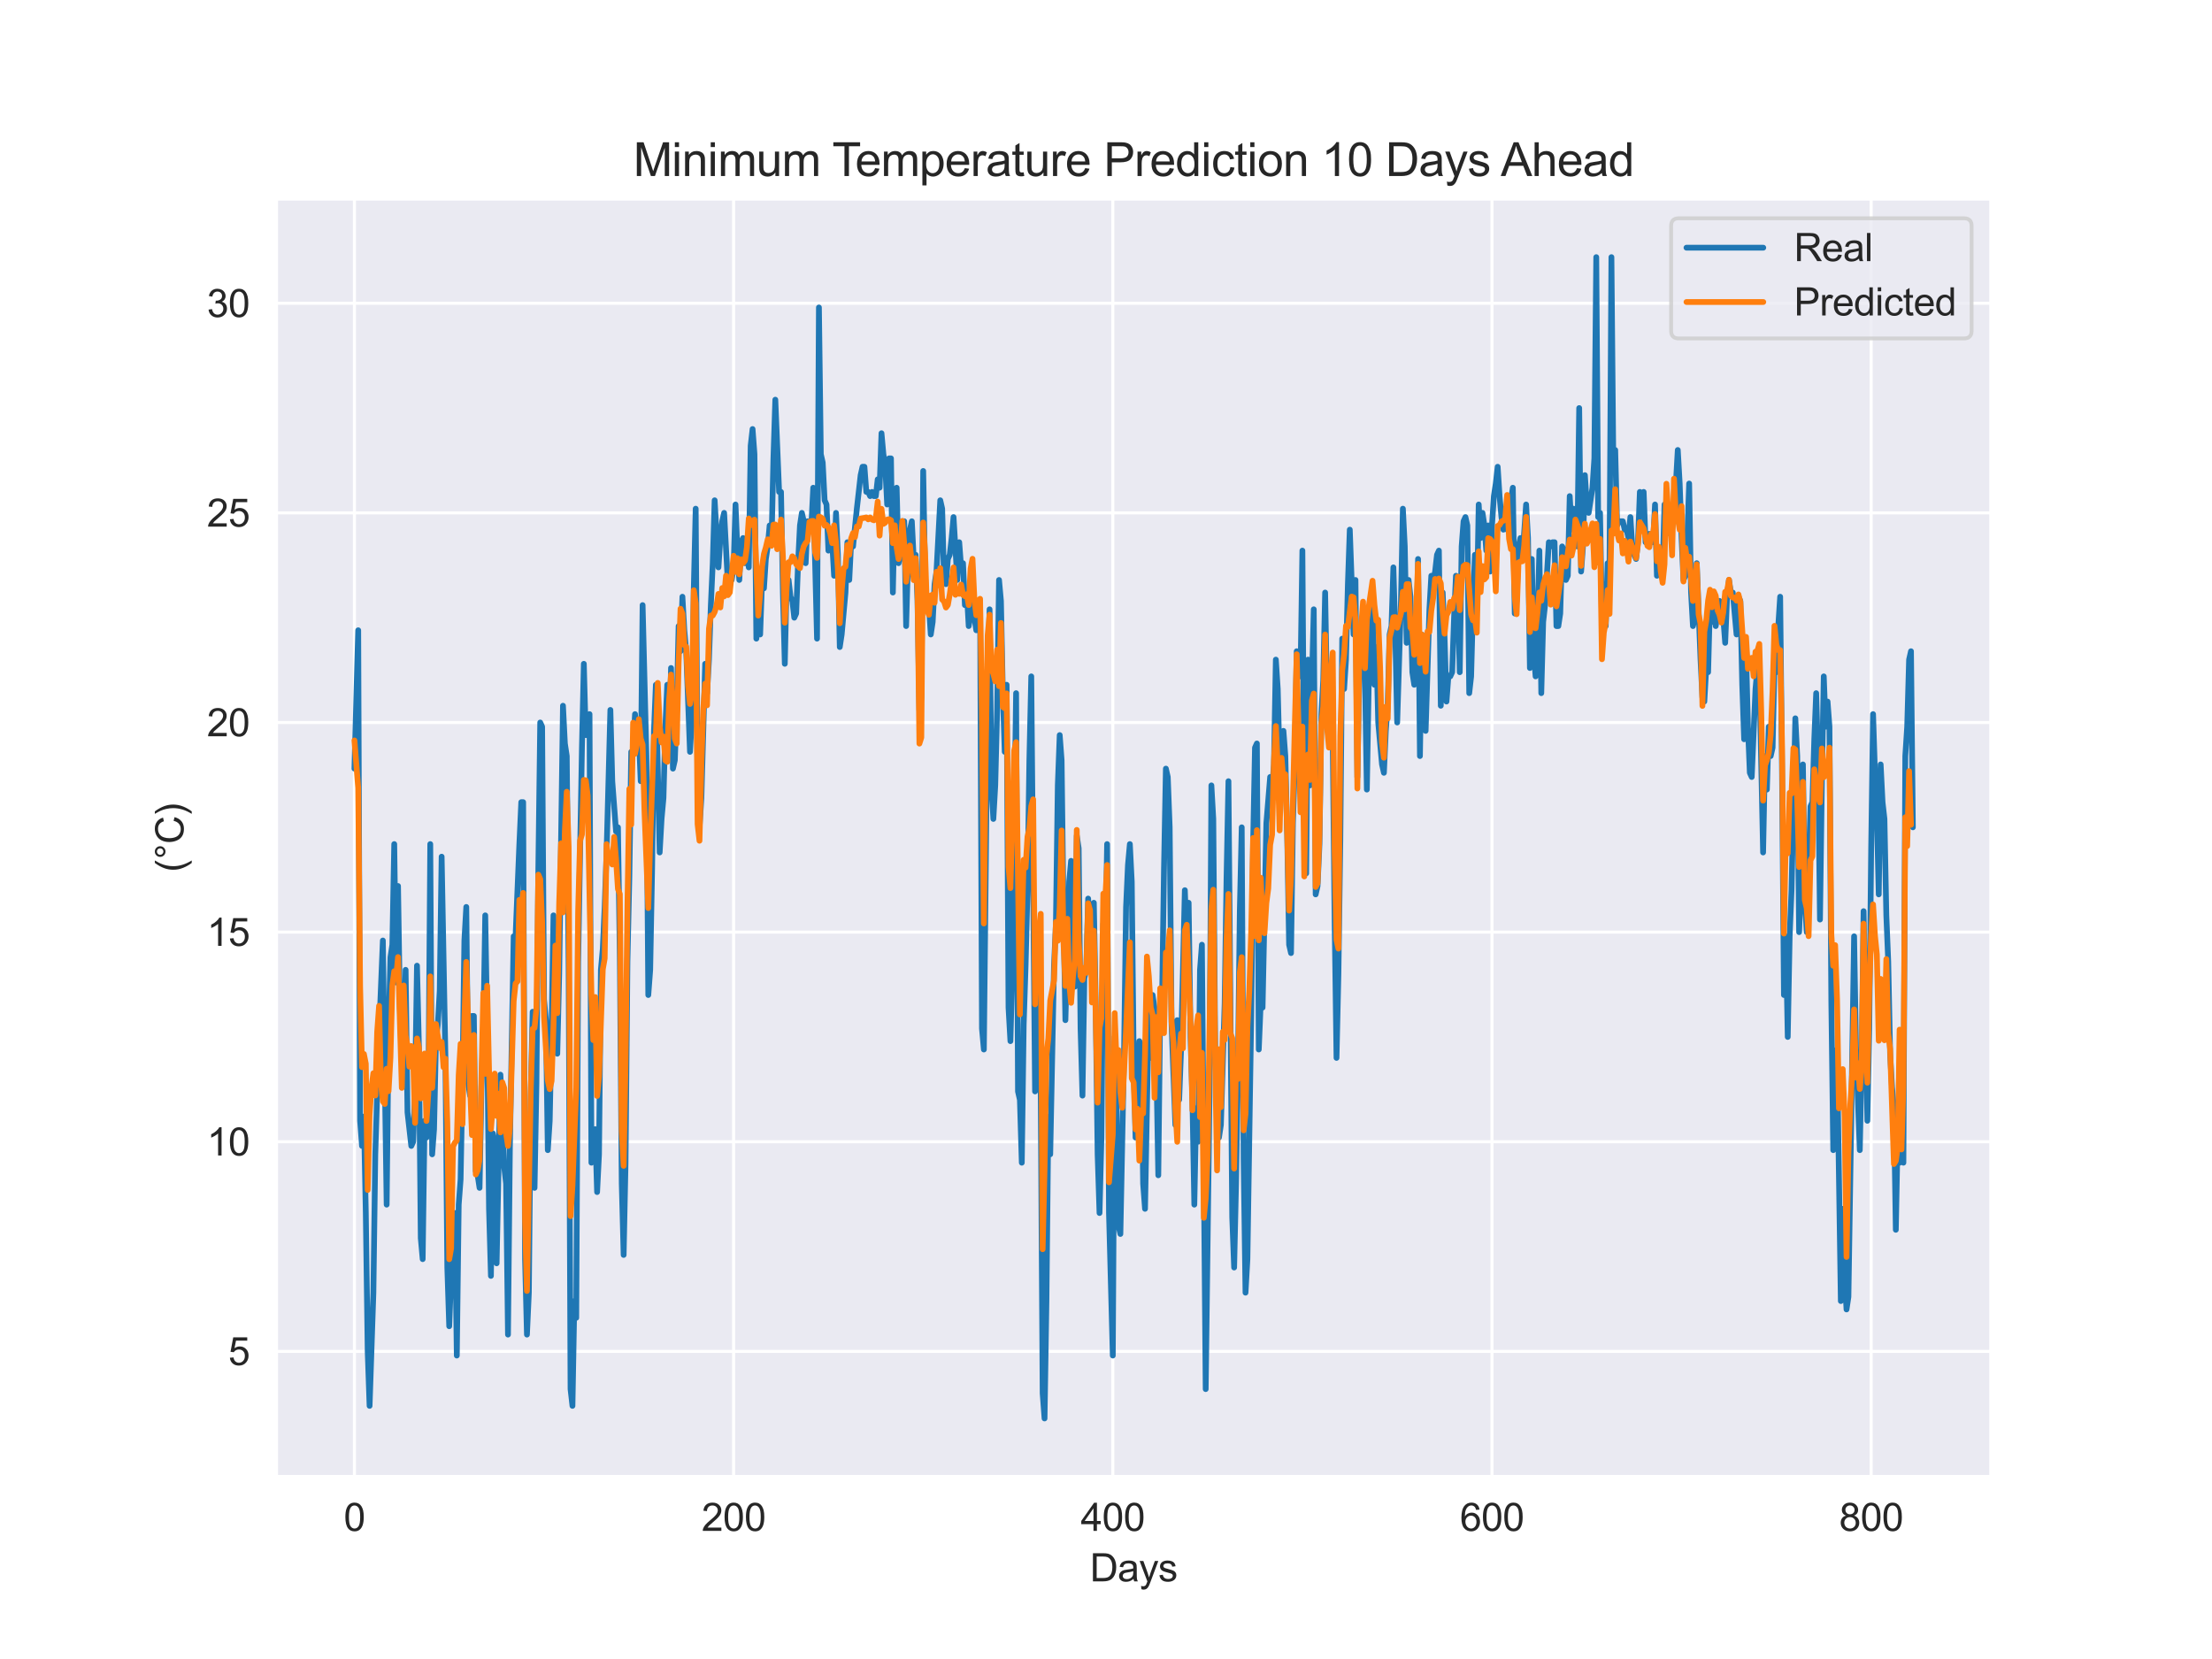 <?xml version="1.0" encoding="utf-8" standalone="no"?>
<!DOCTYPE svg PUBLIC "-//W3C//DTD SVG 1.1//EN"
  "http://www.w3.org/Graphics/SVG/1.1/DTD/svg11.dtd">
<svg xmlns:xlink="http://www.w3.org/1999/xlink" width="576pt" height="432pt" viewBox="0 0 576 432" xmlns="http://www.w3.org/2000/svg" version="1.1">
 <defs>
  <style type="text/css">*{stroke-linejoin: round; stroke-linecap: butt}</style>
 </defs>
 <g id="figure_1">
  <g id="patch_1">
   <path d="M 0 432 
L 576 432 
L 576 0 
L 0 0 
z
" style="fill: #ffffff"/>
  </g>
  <g id="axes_1">
   <g id="patch_2">
    <path d="M 72 384.48 
L 518.4 384.48 
L 518.4 51.84 
L 72 51.84 
z
" style="fill: #eaeaf2"/>
   </g>
   <g id="matplotlib.axis_1">
    <g id="xtick_1">
     <g id="line2d_1">
      <path d="M 92.291 384.48 
L 92.291 51.84 
" clip-path="url(#p36f69d7793)" style="fill: none; stroke: #ffffff; stroke-width: 0.8; stroke-linecap: round"/>
     </g>
     <g id="text_1">
      <!-- 0 -->
      <g style="fill: #262626" transform="translate(89.51 398.638) scale(0.1 -0.1)">
       <defs>
        <path id="ArialMT-30" d="M 266 2259 
Q 266 3072 433 3567 
Q 600 4063 929 4331 
Q 1259 4600 1759 4600 
Q 2128 4600 2406 4451 
Q 2684 4303 2865 4023 
Q 3047 3744 3150 3342 
Q 3253 2941 3253 2259 
Q 3253 1453 3087 958 
Q 2922 463 2592 192 
Q 2263 -78 1759 -78 
Q 1097 -78 719 397 
Q 266 969 266 2259 
z
M 844 2259 
Q 844 1131 1108 757 
Q 1372 384 1759 384 
Q 2147 384 2411 759 
Q 2675 1134 2675 2259 
Q 2675 3391 2411 3762 
Q 2147 4134 1753 4134 
Q 1366 4134 1134 3806 
Q 844 3388 844 2259 
z
" transform="scale(0.016)"/>
       </defs>
       <use xlink:href="#ArialMT-30"/>
      </g>
     </g>
    </g>
    <g id="xtick_2">
     <g id="line2d_2">
      <path d="M 191.03 384.48 
L 191.03 51.84 
" clip-path="url(#p36f69d7793)" style="fill: none; stroke: #ffffff; stroke-width: 0.8; stroke-linecap: round"/>
     </g>
     <g id="text_2">
      <!-- 200 -->
      <g style="fill: #262626" transform="translate(182.689 398.638) scale(0.1 -0.1)">
       <defs>
        <path id="ArialMT-32" d="M 3222 541 
L 3222 0 
L 194 0 
Q 188 203 259 391 
Q 375 700 629 1000 
Q 884 1300 1366 1694 
Q 2113 2306 2375 2664 
Q 2638 3022 2638 3341 
Q 2638 3675 2398 3904 
Q 2159 4134 1775 4134 
Q 1369 4134 1125 3890 
Q 881 3647 878 3216 
L 300 3275 
Q 359 3922 746 4261 
Q 1134 4600 1788 4600 
Q 2447 4600 2831 4234 
Q 3216 3869 3216 3328 
Q 3216 3053 3103 2787 
Q 2991 2522 2730 2228 
Q 2469 1934 1863 1422 
Q 1356 997 1212 845 
Q 1069 694 975 541 
L 3222 541 
z
" transform="scale(0.016)"/>
       </defs>
       <use xlink:href="#ArialMT-32"/>
       <use xlink:href="#ArialMT-30" x="55.615"/>
       <use xlink:href="#ArialMT-30" x="111.23"/>
      </g>
     </g>
    </g>
    <g id="xtick_3">
     <g id="line2d_3">
      <path d="M 289.769 384.48 
L 289.769 51.84 
" clip-path="url(#p36f69d7793)" style="fill: none; stroke: #ffffff; stroke-width: 0.8; stroke-linecap: round"/>
     </g>
     <g id="text_3">
      <!-- 400 -->
      <g style="fill: #262626" transform="translate(281.428 398.638) scale(0.1 -0.1)">
       <defs>
        <path id="ArialMT-34" d="M 2069 0 
L 2069 1097 
L 81 1097 
L 81 1613 
L 2172 4581 
L 2631 4581 
L 2631 1613 
L 3250 1613 
L 3250 1097 
L 2631 1097 
L 2631 0 
L 2069 0 
z
M 2069 1613 
L 2069 3678 
L 634 1613 
L 2069 1613 
z
" transform="scale(0.016)"/>
       </defs>
       <use xlink:href="#ArialMT-34"/>
       <use xlink:href="#ArialMT-30" x="55.615"/>
       <use xlink:href="#ArialMT-30" x="111.23"/>
      </g>
     </g>
    </g>
    <g id="xtick_4">
     <g id="line2d_4">
      <path d="M 388.509 384.48 
L 388.509 51.84 
" clip-path="url(#p36f69d7793)" style="fill: none; stroke: #ffffff; stroke-width: 0.8; stroke-linecap: round"/>
     </g>
     <g id="text_4">
      <!-- 600 -->
      <g style="fill: #262626" transform="translate(380.167 398.638) scale(0.1 -0.1)">
       <defs>
        <path id="ArialMT-36" d="M 3184 3459 
L 2625 3416 
Q 2550 3747 2413 3897 
Q 2184 4138 1850 4138 
Q 1581 4138 1378 3988 
Q 1113 3794 959 3422 
Q 806 3050 800 2363 
Q 1003 2672 1297 2822 
Q 1591 2972 1913 2972 
Q 2475 2972 2870 2558 
Q 3266 2144 3266 1488 
Q 3266 1056 3080 686 
Q 2894 316 2569 119 
Q 2244 -78 1831 -78 
Q 1128 -78 684 439 
Q 241 956 241 2144 
Q 241 3472 731 4075 
Q 1159 4600 1884 4600 
Q 2425 4600 2770 4297 
Q 3116 3994 3184 3459 
z
M 888 1484 
Q 888 1194 1011 928 
Q 1134 663 1356 523 
Q 1578 384 1822 384 
Q 2178 384 2434 671 
Q 2691 959 2691 1453 
Q 2691 1928 2437 2201 
Q 2184 2475 1800 2475 
Q 1419 2475 1153 2201 
Q 888 1928 888 1484 
z
" transform="scale(0.016)"/>
       </defs>
       <use xlink:href="#ArialMT-36"/>
       <use xlink:href="#ArialMT-30" x="55.615"/>
       <use xlink:href="#ArialMT-30" x="111.23"/>
      </g>
     </g>
    </g>
    <g id="xtick_5">
     <g id="line2d_5">
      <path d="M 487.248 384.48 
L 487.248 51.84 
" clip-path="url(#p36f69d7793)" style="fill: none; stroke: #ffffff; stroke-width: 0.8; stroke-linecap: round"/>
     </g>
     <g id="text_5">
      <!-- 800 -->
      <g style="fill: #262626" transform="translate(478.906 398.638) scale(0.1 -0.1)">
       <defs>
        <path id="ArialMT-38" d="M 1131 2484 
Q 781 2613 612 2850 
Q 444 3088 444 3419 
Q 444 3919 803 4259 
Q 1163 4600 1759 4600 
Q 2359 4600 2725 4251 
Q 3091 3903 3091 3403 
Q 3091 3084 2923 2848 
Q 2756 2613 2416 2484 
Q 2838 2347 3058 2040 
Q 3278 1734 3278 1309 
Q 3278 722 2862 322 
Q 2447 -78 1769 -78 
Q 1091 -78 675 323 
Q 259 725 259 1325 
Q 259 1772 486 2073 
Q 713 2375 1131 2484 
z
M 1019 3438 
Q 1019 3113 1228 2906 
Q 1438 2700 1772 2700 
Q 2097 2700 2305 2904 
Q 2513 3109 2513 3406 
Q 2513 3716 2298 3927 
Q 2084 4138 1766 4138 
Q 1444 4138 1231 3931 
Q 1019 3725 1019 3438 
z
M 838 1322 
Q 838 1081 952 856 
Q 1066 631 1291 507 
Q 1516 384 1775 384 
Q 2178 384 2440 643 
Q 2703 903 2703 1303 
Q 2703 1709 2433 1975 
Q 2163 2241 1756 2241 
Q 1359 2241 1098 1978 
Q 838 1716 838 1322 
z
" transform="scale(0.016)"/>
       </defs>
       <use xlink:href="#ArialMT-38"/>
       <use xlink:href="#ArialMT-30" x="55.615"/>
       <use xlink:href="#ArialMT-30" x="111.23"/>
      </g>
     </g>
    </g>
    <g id="text_6">
     <!-- Days -->
     <g style="fill: #262626" transform="translate(283.809 411.783) scale(0.1 -0.1)">
      <defs>
       <path id="ArialMT-44" d="M 494 0 
L 494 4581 
L 2072 4581 
Q 2606 4581 2888 4516 
Q 3281 4425 3559 4188 
Q 3922 3881 4101 3404 
Q 4281 2928 4281 2316 
Q 4281 1794 4159 1391 
Q 4038 988 3847 723 
Q 3656 459 3429 307 
Q 3203 156 2883 78 
Q 2563 0 2147 0 
L 494 0 
z
M 1100 541 
L 2078 541 
Q 2531 541 2789 625 
Q 3047 709 3200 863 
Q 3416 1078 3536 1442 
Q 3656 1806 3656 2325 
Q 3656 3044 3420 3430 
Q 3184 3816 2847 3947 
Q 2603 4041 2063 4041 
L 1100 4041 
L 1100 541 
z
" transform="scale(0.016)"/>
       <path id="ArialMT-61" d="M 2588 409 
Q 2275 144 1986 34 
Q 1697 -75 1366 -75 
Q 819 -75 525 192 
Q 231 459 231 875 
Q 231 1119 342 1320 
Q 453 1522 633 1644 
Q 813 1766 1038 1828 
Q 1203 1872 1538 1913 
Q 2219 1994 2541 2106 
Q 2544 2222 2544 2253 
Q 2544 2597 2384 2738 
Q 2169 2928 1744 2928 
Q 1347 2928 1158 2789 
Q 969 2650 878 2297 
L 328 2372 
Q 403 2725 575 2942 
Q 747 3159 1072 3276 
Q 1397 3394 1825 3394 
Q 2250 3394 2515 3294 
Q 2781 3194 2906 3042 
Q 3031 2891 3081 2659 
Q 3109 2516 3109 2141 
L 3109 1391 
Q 3109 606 3145 398 
Q 3181 191 3288 0 
L 2700 0 
Q 2613 175 2588 409 
z
M 2541 1666 
Q 2234 1541 1622 1453 
Q 1275 1403 1131 1340 
Q 988 1278 909 1158 
Q 831 1038 831 891 
Q 831 666 1001 516 
Q 1172 366 1500 366 
Q 1825 366 2078 508 
Q 2331 650 2450 897 
Q 2541 1088 2541 1459 
L 2541 1666 
z
" transform="scale(0.016)"/>
       <path id="ArialMT-79" d="M 397 -1278 
L 334 -750 
Q 519 -800 656 -800 
Q 844 -800 956 -737 
Q 1069 -675 1141 -563 
Q 1194 -478 1313 -144 
Q 1328 -97 1363 -6 
L 103 3319 
L 709 3319 
L 1400 1397 
Q 1534 1031 1641 628 
Q 1738 1016 1872 1384 
L 2581 3319 
L 3144 3319 
L 1881 -56 
Q 1678 -603 1566 -809 
Q 1416 -1088 1222 -1217 
Q 1028 -1347 759 -1347 
Q 597 -1347 397 -1278 
z
" transform="scale(0.016)"/>
       <path id="ArialMT-73" d="M 197 991 
L 753 1078 
Q 800 744 1014 566 
Q 1228 388 1613 388 
Q 2000 388 2187 545 
Q 2375 703 2375 916 
Q 2375 1106 2209 1216 
Q 2094 1291 1634 1406 
Q 1016 1563 777 1677 
Q 538 1791 414 1992 
Q 291 2194 291 2438 
Q 291 2659 392 2848 
Q 494 3038 669 3163 
Q 800 3259 1026 3326 
Q 1253 3394 1513 3394 
Q 1903 3394 2198 3281 
Q 2494 3169 2634 2976 
Q 2775 2784 2828 2463 
L 2278 2388 
Q 2241 2644 2061 2787 
Q 1881 2931 1553 2931 
Q 1166 2931 1000 2803 
Q 834 2675 834 2503 
Q 834 2394 903 2306 
Q 972 2216 1119 2156 
Q 1203 2125 1616 2013 
Q 2213 1853 2448 1751 
Q 2684 1650 2818 1456 
Q 2953 1263 2953 975 
Q 2953 694 2789 445 
Q 2625 197 2315 61 
Q 2006 -75 1616 -75 
Q 969 -75 630 194 
Q 291 463 197 991 
z
" transform="scale(0.016)"/>
      </defs>
      <use xlink:href="#ArialMT-44"/>
      <use xlink:href="#ArialMT-61" x="72.217"/>
      <use xlink:href="#ArialMT-79" x="127.832"/>
      <use xlink:href="#ArialMT-73" x="177.832"/>
     </g>
    </g>
   </g>
   <g id="matplotlib.axis_2">
    <g id="ytick_1">
     <g id="line2d_6">
      <path d="M 72 351.893 
L 518.4 351.893 
" clip-path="url(#p36f69d7793)" style="fill: none; stroke: #ffffff; stroke-width: 0.8; stroke-linecap: round"/>
     </g>
     <g id="text_7">
      <!-- 5 -->
      <g style="fill: #262626" transform="translate(59.439 355.472) scale(0.1 -0.1)">
       <defs>
        <path id="ArialMT-35" d="M 266 1200 
L 856 1250 
Q 922 819 1161 601 
Q 1400 384 1738 384 
Q 2144 384 2425 690 
Q 2706 997 2706 1503 
Q 2706 1984 2436 2262 
Q 2166 2541 1728 2541 
Q 1456 2541 1237 2417 
Q 1019 2294 894 2097 
L 366 2166 
L 809 4519 
L 3088 4519 
L 3088 3981 
L 1259 3981 
L 1013 2750 
Q 1425 3038 1878 3038 
Q 2478 3038 2890 2622 
Q 3303 2206 3303 1553 
Q 3303 931 2941 478 
Q 2500 -78 1738 -78 
Q 1113 -78 717 272 
Q 322 622 266 1200 
z
" transform="scale(0.016)"/>
       </defs>
       <use xlink:href="#ArialMT-35"/>
      </g>
     </g>
    </g>
    <g id="ytick_2">
     <g id="line2d_7">
      <path d="M 72 297.308 
L 518.4 297.308 
" clip-path="url(#p36f69d7793)" style="fill: none; stroke: #ffffff; stroke-width: 0.8; stroke-linecap: round"/>
     </g>
     <g id="text_8">
      <!-- 10 -->
      <g style="fill: #262626" transform="translate(53.878 300.887) scale(0.1 -0.1)">
       <defs>
        <path id="ArialMT-31" d="M 2384 0 
L 1822 0 
L 1822 3584 
Q 1619 3391 1289 3197 
Q 959 3003 697 2906 
L 697 3450 
Q 1169 3672 1522 3987 
Q 1875 4303 2022 4600 
L 2384 4600 
L 2384 0 
z
" transform="scale(0.016)"/>
       </defs>
       <use xlink:href="#ArialMT-31"/>
       <use xlink:href="#ArialMT-30" x="55.615"/>
      </g>
     </g>
    </g>
    <g id="ytick_3">
     <g id="line2d_8">
      <path d="M 72 242.723 
L 518.4 242.723 
" clip-path="url(#p36f69d7793)" style="fill: none; stroke: #ffffff; stroke-width: 0.8; stroke-linecap: round"/>
     </g>
     <g id="text_9">
      <!-- 15 -->
      <g style="fill: #262626" transform="translate(53.878 246.302) scale(0.1 -0.1)">
       <use xlink:href="#ArialMT-31"/>
       <use xlink:href="#ArialMT-35" x="55.615"/>
      </g>
     </g>
    </g>
    <g id="ytick_4">
     <g id="line2d_9">
      <path d="M 72 188.138 
L 518.4 188.138 
" clip-path="url(#p36f69d7793)" style="fill: none; stroke: #ffffff; stroke-width: 0.8; stroke-linecap: round"/>
     </g>
     <g id="text_10">
      <!-- 20 -->
      <g style="fill: #262626" transform="translate(53.878 191.717) scale(0.1 -0.1)">
       <use xlink:href="#ArialMT-32"/>
       <use xlink:href="#ArialMT-30" x="55.615"/>
      </g>
     </g>
    </g>
    <g id="ytick_5">
     <g id="line2d_10">
      <path d="M 72 133.554 
L 518.4 133.554 
" clip-path="url(#p36f69d7793)" style="fill: none; stroke: #ffffff; stroke-width: 0.8; stroke-linecap: round"/>
     </g>
     <g id="text_11">
      <!-- 25 -->
      <g style="fill: #262626" transform="translate(53.878 137.132) scale(0.1 -0.1)">
       <use xlink:href="#ArialMT-32"/>
       <use xlink:href="#ArialMT-35" x="55.615"/>
      </g>
     </g>
    </g>
    <g id="ytick_6">
     <g id="line2d_11">
      <path d="M 72 78.969 
L 518.4 78.969 
" clip-path="url(#p36f69d7793)" style="fill: none; stroke: #ffffff; stroke-width: 0.8; stroke-linecap: round"/>
     </g>
     <g id="text_12">
      <!-- 30 -->
      <g style="fill: #262626" transform="translate(53.878 82.548) scale(0.1 -0.1)">
       <defs>
        <path id="ArialMT-33" d="M 269 1209 
L 831 1284 
Q 928 806 1161 595 
Q 1394 384 1728 384 
Q 2125 384 2398 659 
Q 2672 934 2672 1341 
Q 2672 1728 2419 1979 
Q 2166 2231 1775 2231 
Q 1616 2231 1378 2169 
L 1441 2663 
Q 1497 2656 1531 2656 
Q 1891 2656 2178 2843 
Q 2466 3031 2466 3422 
Q 2466 3731 2256 3934 
Q 2047 4138 1716 4138 
Q 1388 4138 1169 3931 
Q 950 3725 888 3313 
L 325 3413 
Q 428 3978 793 4289 
Q 1159 4600 1703 4600 
Q 2078 4600 2393 4439 
Q 2709 4278 2876 4000 
Q 3044 3722 3044 3409 
Q 3044 3113 2884 2869 
Q 2725 2625 2413 2481 
Q 2819 2388 3044 2092 
Q 3269 1797 3269 1353 
Q 3269 753 2831 336 
Q 2394 -81 1725 -81 
Q 1122 -81 723 278 
Q 325 638 269 1209 
z
" transform="scale(0.016)"/>
       </defs>
       <use xlink:href="#ArialMT-33"/>
       <use xlink:href="#ArialMT-30" x="55.615"/>
      </g>
     </g>
    </g>
    <g id="text_13">
     <!-- (°C) -->
     <g style="fill: #262626" transform="translate(47.773 227.1) rotate(-90) scale(0.1 -0.1)">
      <defs>
       <path id="ArialMT-28" d="M 1497 -1347 
Q 1031 -759 709 28 
Q 388 816 388 1659 
Q 388 2403 628 3084 
Q 909 3875 1497 4659 
L 1900 4659 
Q 1522 4009 1400 3731 
Q 1209 3300 1100 2831 
Q 966 2247 966 1656 
Q 966 153 1900 -1347 
L 1497 -1347 
z
" transform="scale(0.016)"/>
       <path id="ArialMT-b0" d="M 400 3794 
Q 400 4153 654 4406 
Q 909 4659 1266 4659 
Q 1628 4659 1881 4406 
Q 2134 4153 2134 3794 
Q 2134 3434 1879 3179 
Q 1625 2925 1266 2925 
Q 909 2925 654 3178 
Q 400 3431 400 3794 
z
M 741 3794 
Q 741 3575 895 3420 
Q 1050 3266 1269 3266 
Q 1484 3266 1639 3420 
Q 1794 3575 1794 3794 
Q 1794 4013 1639 4167 
Q 1484 4322 1269 4322 
Q 1050 4322 895 4167 
Q 741 4013 741 3794 
z
" transform="scale(0.016)"/>
       <path id="ArialMT-43" d="M 3763 1606 
L 4369 1453 
Q 4178 706 3683 314 
Q 3188 -78 2472 -78 
Q 1731 -78 1267 223 
Q 803 525 561 1097 
Q 319 1669 319 2325 
Q 319 3041 592 3573 
Q 866 4106 1370 4382 
Q 1875 4659 2481 4659 
Q 3169 4659 3637 4309 
Q 4106 3959 4291 3325 
L 3694 3184 
Q 3534 3684 3231 3912 
Q 2928 4141 2469 4141 
Q 1941 4141 1586 3887 
Q 1231 3634 1087 3207 
Q 944 2781 944 2328 
Q 944 1744 1114 1308 
Q 1284 872 1643 656 
Q 2003 441 2422 441 
Q 2931 441 3284 734 
Q 3638 1028 3763 1606 
z
" transform="scale(0.016)"/>
       <path id="ArialMT-29" d="M 791 -1347 
L 388 -1347 
Q 1322 153 1322 1656 
Q 1322 2244 1188 2822 
Q 1081 3291 891 3722 
Q 769 4003 388 4659 
L 791 4659 
Q 1378 3875 1659 3084 
Q 1900 2403 1900 1659 
Q 1900 816 1576 28 
Q 1253 -759 791 -1347 
z
" transform="scale(0.016)"/>
      </defs>
      <use xlink:href="#ArialMT-28"/>
      <use xlink:href="#ArialMT-b0" x="33.301"/>
      <use xlink:href="#ArialMT-43" x="73.291"/>
      <use xlink:href="#ArialMT-29" x="145.508"/>
     </g>
    </g>
   </g>
   <g id="line2d_12">
    <path d="M 92.291 200.147 
L 93.278 164.121 
L 93.772 291.85 
L 94.266 298.4 
L 94.759 290.758 
L 95.253 315.867 
L 95.747 351.893 
L 96.24 366.085 
L 97.228 336.609 
L 97.722 300.583 
L 98.709 268.924 
L 99.696 244.907 
L 100.684 313.683 
L 101.177 268.924 
L 101.671 249.273 
L 102.165 245.998 
L 102.659 219.798 
L 103.152 255.824 
L 103.646 230.715 
L 104.14 262.374 
L 104.633 276.566 
L 105.127 274.382 
L 105.621 252.548 
L 106.114 289.666 
L 107.102 298.4 
L 107.595 297.308 
L 108.089 283.116 
L 108.583 251.457 
L 109.077 272.199 
L 109.57 322.417 
L 110.064 327.876 
L 110.558 291.85 
L 111.051 296.216 
L 111.545 287.483 
L 112.039 219.798 
L 112.532 300.583 
L 113.026 294.033 
L 113.52 271.107 
L 114.014 266.741 
L 114.507 258.007 
L 115.001 223.073 
L 115.988 275.474 
L 116.482 330.059 
L 116.976 345.343 
L 117.469 332.242 
L 117.963 315.867 
L 118.457 315.867 
L 118.95 352.985 
L 119.444 313.683 
L 119.938 307.133 
L 120.432 280.933 
L 120.925 244.907 
L 121.419 236.173 
L 121.913 282.024 
L 122.406 285.299 
L 122.9 264.557 
L 123.394 264.557 
L 123.887 304.95 
L 124.381 306.042 
L 124.875 309.317 
L 125.369 283.116 
L 125.862 267.832 
L 126.356 238.356 
L 126.85 266.741 
L 127.343 314.775 
L 127.837 332.242 
L 128.331 295.125 
L 128.824 297.308 
L 129.318 328.967 
L 130.306 279.841 
L 130.799 289.666 
L 131.293 303.858 
L 131.787 308.225 
L 132.28 347.526 
L 132.774 298.4 
L 133.761 243.815 
L 134.255 243.815 
L 135.242 219.798 
L 135.736 208.881 
L 136.23 208.881 
L 136.724 327.876 
L 137.217 347.526 
L 137.711 336.609 
L 138.205 285.299 
L 138.698 263.465 
L 139.192 309.317 
L 139.686 282.024 
L 140.179 226.348 
L 140.673 188.138 
L 141.167 189.23 
L 141.661 260.19 
L 142.154 265.649 
L 142.648 299.491 
L 143.142 291.85 
L 143.635 267.832 
L 144.129 238.356 
L 145.116 274.382 
L 145.61 253.64 
L 146.597 183.772 
L 147.091 193.597 
L 147.585 196.872 
L 148.079 252.548 
L 148.572 361.718 
L 149.066 366.085 
L 149.56 338.792 
L 150.053 343.159 
L 150.547 250.365 
L 151.534 194.689 
L 152.028 172.855 
L 152.522 191.413 
L 153.016 191.413 
L 153.509 185.955 
L 154.003 302.766 
L 154.99 294.033 
L 155.484 310.408 
L 155.978 300.583 
L 156.471 252.548 
L 156.965 247.09 
L 157.459 236.173 
L 157.952 221.981 
L 158.94 184.863 
L 159.434 203.422 
L 160.421 216.522 
L 160.915 215.431 
L 161.408 249.273 
L 161.902 308.225 
L 162.396 326.784 
L 162.889 302.766 
L 163.383 250.365 
L 163.877 228.531 
L 164.371 195.78 
L 164.864 195.78 
L 165.358 185.955 
L 165.852 193.597 
L 166.345 191.413 
L 166.839 203.422 
L 167.333 157.571 
L 168.32 196.872 
L 168.814 259.099 
L 169.307 252.548 
L 169.801 226.348 
L 170.295 190.322 
L 170.789 178.313 
L 171.776 221.981 
L 172.27 213.247 
L 172.763 207.789 
L 173.257 189.23 
L 173.751 178.313 
L 174.244 194.689 
L 174.738 173.946 
L 175.232 200.147 
L 175.726 197.964 
L 176.219 183.772 
L 176.713 163.029 
L 177.207 169.579 
L 177.7 155.387 
L 178.194 164.121 
L 178.688 169.579 
L 179.675 195.78 
L 180.169 187.047 
L 180.663 153.204 
L 181.156 132.462 
L 181.65 203.422 
L 182.144 215.431 
L 182.637 207.789 
L 183.625 172.855 
L 184.118 180.496 
L 184.612 171.763 
L 185.106 157.571 
L 185.599 146.654 
L 186.093 130.278 
L 187.081 147.746 
L 187.574 140.104 
L 188.068 135.737 
L 188.562 133.554 
L 189.549 152.112 
L 190.043 149.929 
L 190.536 151.021 
L 191.03 147.746 
L 191.524 131.37 
L 192.018 143.379 
L 192.511 151.021 
L 193.005 141.195 
L 193.499 140.104 
L 193.992 146.654 
L 194.486 142.287 
L 194.98 147.746 
L 195.473 116.086 
L 195.967 111.72 
L 196.461 118.27 
L 196.954 166.304 
L 197.448 159.754 
L 197.942 165.213 
L 198.436 151.021 
L 198.929 153.204 
L 199.423 145.562 
L 199.917 142.287 
L 200.41 136.829 
L 200.904 141.195 
L 201.398 119.361 
L 201.891 104.078 
L 202.879 128.095 
L 203.373 128.095 
L 203.866 154.296 
L 204.36 172.855 
L 204.854 151.021 
L 205.347 151.021 
L 205.841 155.387 
L 206.335 156.479 
L 206.828 160.846 
L 207.322 159.754 
L 207.816 146.654 
L 208.309 136.829 
L 208.803 133.554 
L 209.297 135.737 
L 209.791 146.654 
L 210.284 135.737 
L 210.778 136.829 
L 211.272 136.829 
L 211.765 127.003 
L 212.753 166.304 
L 213.246 80.06 
L 213.74 118.27 
L 214.234 120.453 
L 214.728 130.278 
L 215.221 131.37 
L 215.715 143.379 
L 216.209 140.104 
L 216.702 141.195 
L 217.196 149.929 
L 217.69 133.554 
L 218.183 144.47 
L 218.677 168.488 
L 219.171 165.213 
L 220.158 154.296 
L 220.652 141.195 
L 221.146 151.021 
L 221.639 141.195 
L 222.133 142.287 
L 223.12 132.462 
L 224.108 123.728 
L 224.601 121.545 
L 225.095 121.545 
L 225.589 128.095 
L 226.083 128.095 
L 226.576 129.187 
L 227.07 128.095 
L 227.564 129.187 
L 228.057 129.187 
L 228.551 124.82 
L 229.045 127.003 
L 229.538 112.811 
L 230.032 118.27 
L 230.526 121.545 
L 231.02 131.37 
L 231.513 119.361 
L 232.007 119.361 
L 232.501 154.296 
L 232.994 131.37 
L 233.488 127.003 
L 233.982 146.654 
L 234.475 144.47 
L 234.969 135.737 
L 235.463 135.737 
L 235.956 163.029 
L 236.45 145.562 
L 236.944 137.92 
L 237.438 135.737 
L 237.931 145.562 
L 238.425 144.47 
L 238.919 156.479 
L 239.412 184.863 
L 239.906 181.588 
L 240.4 122.637 
L 240.893 149.929 
L 241.387 158.663 
L 241.881 157.571 
L 242.375 165.213 
L 242.868 161.938 
L 243.362 152.112 
L 243.856 148.837 
L 244.843 130.278 
L 245.337 132.462 
L 245.83 151.021 
L 246.324 152.112 
L 246.818 145.562 
L 247.311 144.47 
L 247.805 140.104 
L 248.299 134.645 
L 249.286 151.021 
L 249.78 141.195 
L 250.274 147.746 
L 250.767 146.654 
L 251.261 157.571 
L 251.755 154.296 
L 252.248 163.029 
L 252.742 159.754 
L 253.236 154.296 
L 253.73 160.846 
L 254.223 164.121 
L 254.717 160.846 
L 255.211 156.479 
L 255.704 267.832 
L 256.198 273.291 
L 257.185 179.405 
L 257.679 158.663 
L 258.173 204.514 
L 258.666 213.247 
L 259.16 204.514 
L 259.654 184.863 
L 260.148 151.021 
L 260.641 156.479 
L 261.135 180.496 
L 261.629 195.78 
L 262.122 178.313 
L 262.616 262.374 
L 263.11 271.107 
L 263.603 252.548 
L 264.591 180.496 
L 265.085 284.208 
L 265.578 286.391 
L 266.072 302.766 
L 266.566 266.741 
L 267.059 251.457 
L 267.553 231.806 
L 268.047 197.964 
L 268.54 176.13 
L 269.528 284.208 
L 270.022 272.199 
L 270.515 243.815 
L 271.009 285.299 
L 271.503 362.81 
L 271.996 369.36 
L 272.49 338.792 
L 272.984 290.758 
L 273.477 300.583 
L 274.465 251.457 
L 274.958 240.54 
L 275.452 204.514 
L 275.946 191.413 
L 276.44 197.964 
L 276.933 237.265 
L 277.427 265.649 
L 278.414 229.623 
L 278.908 224.164 
L 279.402 253.64 
L 279.895 256.915 
L 280.389 217.614 
L 280.883 220.889 
L 281.377 267.832 
L 281.87 285.299 
L 282.364 254.732 
L 282.858 252.548 
L 283.351 233.99 
L 283.845 241.631 
L 284.339 251.457 
L 284.832 235.081 
L 285.326 262.374 
L 285.82 300.583 
L 286.313 315.867 
L 286.807 296.216 
L 287.301 240.54 
L 287.795 250.365 
L 288.288 219.798 
L 288.782 315.867 
L 289.769 352.985 
L 290.263 270.016 
L 290.757 289.666 
L 291.25 319.142 
L 291.744 321.325 
L 292.732 272.199 
L 293.225 236.173 
L 293.719 225.256 
L 294.213 219.798 
L 294.706 229.623 
L 295.2 275.474 
L 295.694 296.216 
L 296.681 271.107 
L 297.175 272.199 
L 297.668 308.225 
L 298.162 314.775 
L 299.15 262.374 
L 299.643 275.474 
L 300.137 259.099 
L 300.631 262.374 
L 301.124 277.657 
L 301.618 306.042 
L 302.112 262.374 
L 302.605 260.19 
L 303.099 226.348 
L 303.593 200.147 
L 304.087 202.33 
L 304.58 215.431 
L 305.074 266.741 
L 306.061 292.941 
L 306.555 265.649 
L 307.049 286.391 
L 307.542 273.291 
L 308.53 231.806 
L 309.023 244.907 
L 309.517 235.081 
L 310.011 270.016 
L 310.505 286.391 
L 310.998 313.683 
L 311.492 288.574 
L 311.986 297.308 
L 312.479 252.548 
L 312.973 245.998 
L 313.96 361.718 
L 314.948 285.299 
L 315.442 204.514 
L 315.935 213.247 
L 316.429 273.291 
L 316.923 287.483 
L 317.416 296.216 
L 317.91 292.941 
L 318.897 261.282 
L 319.391 228.531 
L 319.885 203.422 
L 320.872 316.959 
L 321.366 330.059 
L 321.86 308.225 
L 322.353 278.749 
L 322.847 237.265 
L 323.341 215.431 
L 323.834 301.675 
L 324.328 336.609 
L 324.822 327.876 
L 325.809 264.557 
L 326.303 219.798 
L 326.797 194.689 
L 327.29 193.597 
L 327.784 273.291 
L 328.278 261.282 
L 328.771 262.374 
L 329.759 214.339 
L 330.746 202.33 
L 331.24 205.605 
L 331.734 199.055 
L 332.227 171.763 
L 332.721 179.405 
L 333.215 199.055 
L 333.708 195.78 
L 334.202 190.322 
L 334.696 196.872 
L 335.189 217.614 
L 335.683 245.998 
L 336.177 248.182 
L 336.67 214.339 
L 337.164 199.055 
L 337.658 169.579 
L 338.152 176.13 
L 338.645 176.13 
L 339.139 143.379 
L 339.633 211.064 
L 340.126 227.439 
L 340.62 171.763 
L 341.114 204.514 
L 341.607 178.313 
L 342.101 158.663 
L 342.595 232.898 
L 343.089 230.715 
L 343.582 219.798 
L 344.076 185.955 
L 344.57 177.221 
L 345.063 154.296 
L 345.557 181.588 
L 346.051 187.047 
L 346.544 190.322 
L 347.038 192.505 
L 347.532 239.448 
L 348.025 275.474 
L 348.519 253.64 
L 349.013 218.706 
L 349.507 166.304 
L 350 179.405 
L 350.494 171.763 
L 350.988 152.112 
L 351.481 137.92 
L 352.469 165.213 
L 352.962 151.021 
L 353.456 202.33 
L 353.95 176.13 
L 354.937 159.754 
L 355.431 176.13 
L 355.925 205.605 
L 356.418 177.221 
L 356.912 156.479 
L 357.406 153.204 
L 357.899 178.313 
L 358.393 168.488 
L 358.887 188.138 
L 359.874 199.055 
L 360.368 201.239 
L 360.862 190.322 
L 361.355 183.772 
L 361.849 165.213 
L 362.343 163.029 
L 362.836 147.746 
L 363.33 165.213 
L 363.824 188.138 
L 364.811 156.479 
L 365.305 132.462 
L 365.799 142.287 
L 366.292 167.396 
L 366.786 151.021 
L 367.28 155.387 
L 367.773 175.038 
L 368.267 178.313 
L 368.761 175.038 
L 369.254 145.562 
L 369.748 196.872 
L 370.242 165.213 
L 370.736 184.863 
L 371.229 190.322 
L 372.217 158.663 
L 372.71 149.929 
L 373.204 151.021 
L 373.698 148.837 
L 374.191 144.47 
L 374.685 143.379 
L 375.179 183.772 
L 375.672 154.296 
L 376.166 166.304 
L 376.66 182.68 
L 377.154 176.13 
L 377.647 176.13 
L 378.141 175.038 
L 378.635 160.846 
L 379.128 149.929 
L 379.622 155.387 
L 380.116 175.038 
L 380.609 142.287 
L 381.103 135.737 
L 381.597 134.645 
L 382.091 136.829 
L 382.584 180.496 
L 383.078 176.13 
L 383.572 157.571 
L 384.065 144.47 
L 384.559 158.663 
L 385.053 131.37 
L 385.546 140.104 
L 386.04 133.554 
L 386.534 136.829 
L 387.027 143.379 
L 387.521 136.829 
L 388.015 148.837 
L 388.509 136.829 
L 389.002 129.187 
L 389.496 125.912 
L 389.99 121.545 
L 390.483 129.187 
L 390.977 134.645 
L 391.471 137.92 
L 391.964 132.462 
L 392.458 137.92 
L 392.952 137.92 
L 393.446 130.278 
L 393.939 127.003 
L 394.433 159.754 
L 394.927 156.479 
L 395.42 142.287 
L 395.914 140.104 
L 396.408 145.562 
L 397.395 131.37 
L 397.889 140.104 
L 398.382 173.946 
L 398.876 145.562 
L 399.37 169.579 
L 399.864 176.13 
L 400.357 161.938 
L 400.851 143.379 
L 401.345 180.496 
L 401.838 161.938 
L 402.332 157.571 
L 403.319 141.195 
L 403.813 142.287 
L 404.307 141.195 
L 404.801 141.195 
L 405.294 163.029 
L 405.788 163.029 
L 406.282 159.754 
L 406.775 142.287 
L 407.269 143.379 
L 407.763 151.021 
L 408.256 149.929 
L 408.75 129.187 
L 409.244 137.92 
L 409.737 132.462 
L 410.231 135.737 
L 410.725 142.287 
L 411.219 106.261 
L 411.712 148.837 
L 412.206 142.287 
L 412.7 123.728 
L 413.193 131.37 
L 413.687 133.554 
L 414.674 127.003 
L 415.168 119.361 
L 415.662 66.96 
L 416.156 134.645 
L 416.649 133.554 
L 417.143 161.938 
L 417.637 152.112 
L 418.13 163.029 
L 418.624 146.654 
L 419.118 146.654 
L 419.611 66.96 
L 420.105 120.453 
L 420.599 117.178 
L 421.093 136.829 
L 421.586 135.737 
L 422.574 135.737 
L 423.067 137.92 
L 423.561 137.92 
L 424.055 140.104 
L 424.548 134.645 
L 425.042 142.287 
L 425.536 144.47 
L 426.029 145.562 
L 426.523 141.195 
L 427.017 128.095 
L 427.511 129.187 
L 428.004 128.095 
L 428.498 141.195 
L 429.485 139.012 
L 430.473 141.195 
L 430.966 131.37 
L 431.46 149.929 
L 431.954 146.654 
L 432.448 146.654 
L 432.941 148.837 
L 433.435 131.37 
L 433.929 139.012 
L 434.422 133.554 
L 434.916 133.554 
L 435.41 137.92 
L 436.397 125.912 
L 436.891 117.178 
L 437.384 125.912 
L 437.878 140.104 
L 438.372 151.021 
L 438.866 149.929 
L 439.359 140.104 
L 439.853 125.912 
L 440.347 154.296 
L 440.84 163.029 
L 441.334 160.846 
L 441.828 146.654 
L 442.815 171.763 
L 443.309 181.588 
L 443.803 182.68 
L 444.296 173.946 
L 444.79 175.038 
L 445.284 156.479 
L 445.777 161.938 
L 446.271 158.663 
L 446.765 163.029 
L 447.752 156.479 
L 448.246 160.846 
L 448.739 160.846 
L 449.233 167.396 
L 449.727 155.387 
L 450.221 151.021 
L 450.714 154.296 
L 451.208 154.296 
L 452.195 165.213 
L 452.689 155.387 
L 453.183 156.479 
L 453.676 178.313 
L 454.17 192.505 
L 454.664 169.579 
L 455.158 189.23 
L 455.651 201.239 
L 456.145 202.33 
L 457.132 179.405 
L 457.626 173.946 
L 458.12 175.038 
L 459.107 221.981 
L 459.601 196.872 
L 460.094 205.605 
L 460.588 189.23 
L 461.082 196.872 
L 461.576 194.689 
L 462.069 172.855 
L 462.563 175.038 
L 463.057 163.029 
L 463.55 155.387 
L 464.044 201.239 
L 464.538 259.099 
L 465.031 243.815 
L 465.525 270.016 
L 466.019 243.815 
L 466.513 231.806 
L 467.5 187.047 
L 467.994 196.872 
L 468.487 242.723 
L 468.981 230.715 
L 469.475 199.055 
L 469.968 233.99 
L 470.462 242.723 
L 471.45 209.972 
L 471.943 208.881 
L 472.437 192.505 
L 472.931 180.496 
L 473.424 197.964 
L 473.918 239.448 
L 474.412 203.422 
L 474.905 176.13 
L 475.399 189.23 
L 475.893 182.68 
L 476.386 189.23 
L 476.88 261.282 
L 477.374 299.491 
L 478.361 273.291 
L 479.349 338.792 
L 479.842 314.775 
L 480.336 332.242 
L 480.83 340.976 
L 481.323 337.701 
L 482.805 243.815 
L 483.298 273.291 
L 484.286 299.491 
L 484.779 275.474 
L 485.273 237.265 
L 486.26 291.85 
L 486.754 267.832 
L 487.248 220.889 
L 487.741 185.955 
L 488.235 201.239 
L 488.729 212.156 
L 489.223 232.898 
L 489.716 199.055 
L 490.21 208.881 
L 490.704 213.247 
L 491.197 238.356 
L 491.691 250.365 
L 492.185 274.382 
L 492.678 283.116 
L 493.172 288.574 
L 493.666 320.234 
L 494.16 295.125 
L 494.653 302.766 
L 495.147 298.4 
L 495.641 302.766 
L 496.134 196.872 
L 496.628 189.23 
L 497.122 171.763 
L 497.615 169.579 
L 498.109 215.431 
L 498.109 215.431 
" clip-path="url(#p36f69d7793)" style="fill: none; stroke: #1f77b4; stroke-width: 1.5; stroke-linecap: round"/>
   </g>
   <g id="line2d_13">
    <path d="M 92.291 192.811 
L 93.278 205.215 
L 93.772 256.906 
L 94.266 277.885 
L 94.759 274.457 
L 95.253 276.991 
L 95.747 309.873 
L 96.24 290.17 
L 96.734 283.082 
L 97.228 279.464 
L 97.722 285.271 
L 98.215 268.685 
L 98.709 261.923 
L 99.203 282.069 
L 99.696 286.784 
L 100.19 287.469 
L 100.684 278.305 
L 101.177 284.134 
L 101.671 275.378 
L 102.165 256.605 
L 102.659 252.915 
L 103.152 254.604 
L 103.646 249.22 
L 104.633 283.28 
L 105.127 256.606 
L 105.621 269.668 
L 106.114 272.177 
L 106.608 277.754 
L 107.102 272.382 
L 107.595 276.075 
L 108.089 292.401 
L 108.583 270.412 
L 109.077 272.697 
L 109.57 286.031 
L 110.064 275.225 
L 110.558 274.338 
L 111.051 291.891 
L 111.545 284.64 
L 112.039 254.253 
L 112.532 283.276 
L 113.52 266.66 
L 114.507 272.914 
L 115.001 271.313 
L 115.495 277.907 
L 115.988 275.686 
L 116.482 292.372 
L 116.976 327.894 
L 117.469 325.079 
L 117.963 298.509 
L 118.457 297.517 
L 118.95 297.01 
L 119.444 279.921 
L 119.938 271.808 
L 120.432 292.743 
L 120.925 265.34 
L 121.419 250.48 
L 122.406 282.715 
L 122.9 295.571 
L 123.394 269.501 
L 123.887 305.83 
L 124.381 304.751 
L 124.875 301.845 
L 125.862 258.586 
L 126.356 279.619 
L 126.85 256.679 
L 127.343 278.702 
L 127.837 294.003 
L 128.331 287.837 
L 128.824 279.56 
L 129.318 290.589 
L 129.812 284.807 
L 130.306 294.875 
L 130.799 281.823 
L 131.293 283.3 
L 131.787 295.125 
L 132.28 298.393 
L 132.774 293.703 
L 133.761 260.672 
L 134.255 256.126 
L 134.749 255.547 
L 135.242 234.332 
L 135.736 240.274 
L 136.23 232.519 
L 136.724 317.965 
L 137.217 336.16 
L 138.205 283.92 
L 138.698 267.915 
L 139.192 267.642 
L 139.686 262.602 
L 140.179 227.765 
L 140.673 228.934 
L 141.167 239.987 
L 141.661 264.677 
L 142.648 281.376 
L 143.142 283.604 
L 143.635 281.479 
L 144.129 266.969 
L 144.623 246.221 
L 145.116 263.823 
L 145.61 235.137 
L 146.104 219.597 
L 146.597 237.592 
L 147.091 216.378 
L 147.585 206.172 
L 148.079 220.545 
L 148.572 316.667 
L 149.066 308.748 
L 150.053 283.255 
L 150.547 237.363 
L 151.041 218.909 
L 151.534 217.304 
L 152.028 203.098 
L 152.522 203.185 
L 153.016 207.125 
L 154.003 258.887 
L 154.497 270.838 
L 154.99 259.626 
L 155.484 285.386 
L 155.978 280.353 
L 156.965 252.412 
L 157.459 249.588 
L 157.952 219.817 
L 158.446 223.66 
L 158.94 223.157 
L 159.434 225.111 
L 159.927 217.936 
L 160.421 223.886 
L 160.915 231.514 
L 161.408 232.797 
L 161.902 294.496 
L 162.396 303.584 
L 162.889 276.274 
L 163.383 235.959 
L 163.877 205.433 
L 164.371 214.709 
L 164.864 188.177 
L 165.358 196.289 
L 165.852 193.883 
L 166.345 187.278 
L 166.839 192.309 
L 167.333 193.898 
L 167.826 211.386 
L 168.814 236.463 
L 169.307 218.842 
L 170.295 191.681 
L 170.789 191.573 
L 171.282 177.826 
L 171.776 189.059 
L 172.27 193.335 
L 172.763 191.791 
L 173.257 198.013 
L 173.751 198.377 
L 174.244 182.281 
L 174.738 175.67 
L 175.232 183.027 
L 175.726 192.378 
L 176.219 193.618 
L 176.713 172.527 
L 177.207 158.517 
L 177.7 159.791 
L 178.194 167.949 
L 178.688 168.394 
L 179.181 178.74 
L 179.675 183.307 
L 180.169 180.678 
L 180.663 153.695 
L 181.156 157.091 
L 181.65 214.604 
L 182.144 218.931 
L 182.637 198.985 
L 183.131 184.437 
L 183.625 178.023 
L 184.118 183.665 
L 184.612 163.701 
L 185.106 160.289 
L 185.599 160.283 
L 186.093 159.365 
L 186.587 157.716 
L 187.081 154.657 
L 187.574 158.182 
L 188.068 153.12 
L 188.562 155.299 
L 189.055 149.919 
L 189.549 154.966 
L 190.043 154.26 
L 191.03 144.72 
L 191.524 148.918 
L 192.018 145.361 
L 192.511 149.556 
L 193.005 145.652 
L 193.499 146.639 
L 193.992 145.973 
L 194.486 142.522 
L 194.98 135.021 
L 195.473 136.741 
L 195.967 135.645 
L 196.461 135.331 
L 197.448 160.293 
L 197.942 154.569 
L 198.436 147.488 
L 198.929 144.222 
L 199.423 142.545 
L 199.917 140.439 
L 200.41 140.641 
L 200.904 142.128 
L 201.398 136.624 
L 201.891 136.573 
L 202.385 143.016 
L 202.879 140.72 
L 203.373 135.299 
L 203.866 144.943 
L 204.36 162.148 
L 204.854 152.708 
L 205.347 146.4 
L 205.841 146.402 
L 206.335 144.866 
L 206.828 145.386 
L 207.322 146.917 
L 208.309 147.939 
L 208.803 144.163 
L 209.297 142.292 
L 209.791 141.413 
L 210.284 140.888 
L 210.778 135.898 
L 211.272 135.674 
L 211.765 135.651 
L 212.259 143.825 
L 212.753 145.275 
L 213.246 134.513 
L 213.74 134.702 
L 214.234 135.115 
L 214.728 136.883 
L 215.221 136.703 
L 215.715 137.302 
L 216.209 138.918 
L 216.702 141.434 
L 217.196 136.788 
L 217.69 141.17 
L 218.183 148.155 
L 218.677 162.295 
L 219.171 153.666 
L 219.664 147.978 
L 220.158 147.58 
L 220.652 141.908 
L 221.146 144.474 
L 221.639 140.167 
L 222.133 138.808 
L 222.627 139.868 
L 223.12 137.083 
L 223.614 137.094 
L 224.108 135.026 
L 225.095 134.847 
L 225.589 134.742 
L 226.083 135.24 
L 226.576 134.742 
L 227.07 135.291 
L 227.564 135.484 
L 228.057 134.891 
L 228.551 130.616 
L 229.045 139.472 
L 229.538 132.506 
L 230.032 136.419 
L 230.526 136.094 
L 231.02 135.309 
L 231.513 135.201 
L 232.007 135.473 
L 232.501 141.443 
L 232.994 136.791 
L 233.488 142.569 
L 233.982 145.567 
L 234.475 142.569 
L 234.969 135.645 
L 235.463 141.826 
L 235.956 151.481 
L 236.944 142.059 
L 237.931 151.07 
L 238.425 145.339 
L 238.919 153.778 
L 239.412 193.633 
L 239.906 192.062 
L 240.4 136.06 
L 240.893 144.066 
L 241.387 158.878 
L 241.881 160.096 
L 242.375 155.074 
L 242.868 154.825 
L 243.362 156.951 
L 243.856 148.893 
L 244.349 152.418 
L 244.843 147.955 
L 245.337 156.118 
L 245.83 156.621 
L 246.324 158.199 
L 246.818 157.552 
L 247.311 154.758 
L 248.299 147.759 
L 248.793 154.884 
L 249.286 154.227 
L 249.78 154.631 
L 250.274 152.221 
L 250.767 154.929 
L 251.261 155.251 
L 251.755 154.733 
L 252.248 157.556 
L 252.742 148.044 
L 253.236 145.508 
L 253.73 156.057 
L 254.223 160.197 
L 254.717 156.431 
L 255.211 155.926 
L 255.704 185.249 
L 256.198 240.476 
L 256.692 195.086 
L 257.185 165.393 
L 257.679 160.064 
L 258.173 174.3 
L 258.666 175.455 
L 259.16 177.428 
L 259.654 169.165 
L 260.148 178.666 
L 260.641 162.223 
L 261.135 184.09 
L 261.629 184.417 
L 262.122 180.559 
L 262.616 225.717 
L 263.11 231.26 
L 264.097 195.421 
L 264.591 193.254 
L 265.578 264.159 
L 266.072 241.39 
L 266.566 223.877 
L 267.059 225.925 
L 267.553 217.925 
L 268.047 215.641 
L 268.54 209.903 
L 269.034 208.146 
L 269.528 261.523 
L 270.022 246.57 
L 270.515 243.041 
L 271.009 237.961 
L 271.503 325.294 
L 271.996 304.482 
L 272.49 274.729 
L 272.984 270.367 
L 273.477 260.554 
L 274.465 255.296 
L 274.958 240.08 
L 275.452 244.972 
L 275.946 236.257 
L 276.44 216.258 
L 276.933 245.421 
L 277.427 256.736 
L 277.921 239.25 
L 278.414 255.97 
L 278.908 261.135 
L 279.402 254.26 
L 279.895 249.759 
L 280.389 216.11 
L 280.883 245.005 
L 281.377 254.155 
L 281.87 255.179 
L 282.364 251.989 
L 282.858 253.325 
L 283.351 235.217 
L 283.845 237.016 
L 284.339 261.043 
L 284.832 242.364 
L 285.82 287.123 
L 286.313 267.657 
L 286.807 265.066 
L 287.301 232.713 
L 287.795 234.232 
L 288.288 225.246 
L 288.782 307.87 
L 289.769 295.344 
L 290.263 263.813 
L 290.757 276.994 
L 291.25 273.428 
L 291.744 284.301 
L 292.238 288.455 
L 293.225 268.244 
L 294.213 245.369 
L 294.706 280.796 
L 295.2 281.858 
L 295.694 294.102 
L 296.187 288.715 
L 296.681 302.229 
L 297.175 289.199 
L 297.668 289.938 
L 298.162 274.447 
L 298.656 249.08 
L 299.15 254.145 
L 299.643 262.336 
L 300.137 264.284 
L 300.631 285.863 
L 301.124 264.858 
L 301.618 279.228 
L 302.112 257.352 
L 302.605 268.936 
L 303.099 269.028 
L 303.593 248.049 
L 304.087 248.207 
L 304.58 242.254 
L 305.074 266.119 
L 305.568 271.489 
L 306.061 288.542 
L 306.555 297.325 
L 307.049 274.393 
L 307.542 269.158 
L 308.036 272.987 
L 308.53 242.256 
L 309.023 240.812 
L 310.011 266.489 
L 310.505 289.11 
L 310.998 274.635 
L 311.492 267.817 
L 311.986 264.4 
L 312.479 290.897 
L 312.973 274.154 
L 313.467 317.119 
L 313.96 311.983 
L 314.454 300.922 
L 315.442 236.794 
L 315.935 231.686 
L 316.429 276.663 
L 316.923 304.785 
L 317.416 273.222 
L 317.91 288.315 
L 318.404 268.691 
L 318.897 270.797 
L 319.391 244.949 
L 319.885 232.787 
L 320.378 269.017 
L 320.872 270.321 
L 321.366 304.286 
L 321.86 276.043 
L 322.353 280.962 
L 322.847 253.204 
L 323.341 249.251 
L 323.834 294.337 
L 324.328 289.989 
L 324.822 267.43 
L 325.315 257.843 
L 325.809 242.538 
L 326.303 218.211 
L 326.797 243.759 
L 327.29 216.174 
L 327.784 244.864 
L 328.278 228.562 
L 328.771 240.604 
L 329.265 243.004 
L 329.759 235.152 
L 330.252 231.379 
L 330.746 220.012 
L 331.24 217.359 
L 331.734 198.158 
L 332.227 189.059 
L 332.721 199.482 
L 333.215 216.243 
L 333.708 197.348 
L 334.202 203.223 
L 334.696 201.621 
L 335.189 217 
L 335.683 237.119 
L 336.177 228.315 
L 337.164 188.905 
L 337.658 170.365 
L 338.645 211.515 
L 339.139 189.192 
L 339.633 228.227 
L 340.126 198.204 
L 340.62 196.454 
L 341.114 203.094 
L 341.607 182.452 
L 342.101 180.6 
L 342.595 230.959 
L 343.089 229.982 
L 343.582 217.318 
L 344.076 188.447 
L 344.57 184.016 
L 345.063 165.238 
L 345.557 189.548 
L 346.051 194.667 
L 346.544 174.729 
L 347.038 169.919 
L 347.532 221.592 
L 348.025 244.713 
L 348.519 247.017 
L 349.013 191.638 
L 349.507 174.524 
L 350 170.377 
L 350.494 162.967 
L 350.988 163.231 
L 351.975 155.352 
L 352.469 155.544 
L 352.962 161.593 
L 353.456 205.327 
L 353.95 169.867 
L 354.937 156.662 
L 355.431 174 
L 355.925 161.424 
L 357.406 151.23 
L 357.899 157.524 
L 358.393 161.635 
L 358.887 161.378 
L 359.38 173.966 
L 359.874 193.293 
L 360.368 197.306 
L 360.862 184.009 
L 361.355 187.109 
L 361.849 166.069 
L 362.343 164.047 
L 362.836 160.742 
L 363.33 160.7 
L 363.824 163.458 
L 364.811 159.684 
L 365.305 154.093 
L 365.799 158.682 
L 366.292 152.114 
L 366.786 152.098 
L 367.28 163.372 
L 367.773 164.184 
L 368.267 170.5 
L 369.254 146.831 
L 369.748 172.667 
L 370.242 165.22 
L 370.736 169.071 
L 371.229 174.912 
L 371.723 164.419 
L 372.217 164.541 
L 372.71 159.019 
L 373.204 155.647 
L 373.698 150.762 
L 374.191 151.196 
L 374.685 150.65 
L 375.179 151.883 
L 375.672 159.287 
L 376.166 165.01 
L 376.66 160.254 
L 377.154 159.31 
L 377.647 156.739 
L 378.141 158.503 
L 378.635 155.801 
L 379.128 155.195 
L 379.622 150.16 
L 380.116 158.885 
L 380.609 151.937 
L 381.103 147.407 
L 381.597 147.044 
L 382.091 147.151 
L 383.078 160 
L 383.572 161.536 
L 384.065 160.966 
L 384.559 164.745 
L 385.053 143.58 
L 385.546 154.192 
L 386.04 147.401 
L 386.534 150.874 
L 387.027 150.316 
L 387.521 140.133 
L 388.015 140.351 
L 388.509 141.052 
L 389.002 143.865 
L 389.496 153.994 
L 389.99 136.956 
L 390.483 136.715 
L 390.977 135.793 
L 391.471 135.597 
L 391.964 134.973 
L 392.458 128.887 
L 392.952 140.256 
L 393.446 143.008 
L 393.939 142.98 
L 394.433 155.492 
L 394.927 159.935 
L 395.42 146.479 
L 395.914 146.23 
L 396.408 146.17 
L 396.901 142.059 
L 397.395 134.603 
L 397.889 147.267 
L 398.382 164.573 
L 398.876 155.56 
L 399.37 163.367 
L 399.864 163.598 
L 400.357 159.471 
L 400.851 154.267 
L 401.345 156.443 
L 401.838 152.224 
L 402.332 150.568 
L 402.826 149.506 
L 403.319 151.651 
L 403.813 157.443 
L 404.307 150.922 
L 404.801 147.189 
L 405.294 157.89 
L 406.282 151.579 
L 406.775 145.087 
L 407.269 145.399 
L 407.763 147.474 
L 408.75 140.497 
L 409.244 144.675 
L 409.737 142.465 
L 410.231 135.299 
L 411.219 138.1 
L 411.712 147.345 
L 412.206 140.365 
L 412.7 136.36 
L 413.193 141.569 
L 413.687 140.492 
L 414.181 138.067 
L 414.674 136.292 
L 415.168 147.709 
L 415.662 136.412 
L 416.156 146.516 
L 416.649 140.331 
L 417.143 171.663 
L 417.637 164.716 
L 418.13 162.07 
L 418.624 153.655 
L 419.118 159.87 
L 419.611 138.112 
L 420.105 138.975 
L 420.599 127.395 
L 421.093 138.47 
L 421.586 140.754 
L 422.08 138.87 
L 422.574 144.118 
L 423.067 140.835 
L 423.561 142.671 
L 424.055 146.248 
L 424.548 141.027 
L 425.042 142.453 
L 425.536 142.914 
L 426.029 145.301 
L 426.523 141.776 
L 427.017 135.982 
L 428.004 137.617 
L 428.992 142.141 
L 429.485 142.487 
L 429.979 138.978 
L 430.473 139.229 
L 430.966 133.855 
L 431.46 146.144 
L 431.954 142.37 
L 432.448 148.707 
L 432.941 151.76 
L 433.435 146.937 
L 433.929 125.97 
L 434.422 133.541 
L 434.916 135.365 
L 435.41 144.608 
L 435.903 124.653 
L 436.397 134.474 
L 436.891 134.859 
L 437.384 137.939 
L 437.878 131.789 
L 438.372 151.427 
L 438.866 142.663 
L 439.359 146.486 
L 439.853 144.969 
L 440.84 156.479 
L 441.828 146.96 
L 442.321 160.006 
L 442.815 162.42 
L 443.309 183.819 
L 443.803 164.459 
L 444.296 161.667 
L 444.79 156.371 
L 445.284 153.557 
L 445.777 158.128 
L 446.271 153.987 
L 446.765 155.1 
L 447.258 158.952 
L 447.752 160.065 
L 448.246 162.125 
L 448.739 159.385 
L 449.233 154.107 
L 449.727 153.841 
L 450.221 150.951 
L 450.714 155.128 
L 451.208 155.611 
L 451.702 155.596 
L 452.195 156.405 
L 452.689 154.793 
L 453.183 156.763 
L 454.17 171.331 
L 454.664 165.838 
L 455.158 174.163 
L 455.651 172.28 
L 456.145 171.302 
L 456.639 176.11 
L 457.132 169.703 
L 457.626 169.443 
L 458.12 167.678 
L 458.613 184.968 
L 459.107 208.481 
L 459.601 199.255 
L 460.094 197.936 
L 460.588 196.053 
L 461.082 191.303 
L 461.576 179.857 
L 462.069 162.972 
L 462.563 167.913 
L 463.057 169.304 
L 463.55 169.278 
L 464.044 194.362 
L 464.538 243.099 
L 465.031 217.018 
L 465.525 222.213 
L 466.019 206.441 
L 466.513 206.659 
L 467.006 194.825 
L 467.5 195.184 
L 467.994 208.139 
L 468.487 225.771 
L 468.981 220.885 
L 469.475 203.589 
L 469.968 234.368 
L 470.462 236.497 
L 470.956 243.777 
L 471.45 224.031 
L 471.943 223.029 
L 472.437 200.329 
L 473.424 207.504 
L 473.918 208.96 
L 474.412 194.894 
L 474.905 202.388 
L 475.399 201.866 
L 475.893 200.15 
L 476.386 194.686 
L 476.88 243.402 
L 477.374 251.481 
L 477.868 246.115 
L 478.361 260.2 
L 478.855 288.608 
L 479.349 286.988 
L 479.842 278.393 
L 480.336 290.742 
L 480.83 327.298 
L 481.323 300.19 
L 481.817 287.528 
L 482.311 279.504 
L 482.805 262.855 
L 483.298 280.6 
L 483.792 276.828 
L 484.286 283.567 
L 484.779 278.058 
L 485.273 240.516 
L 485.767 265.372 
L 486.26 281.921 
L 486.754 257.761 
L 487.248 243.622 
L 487.741 235.512 
L 488.235 243.618 
L 488.729 248.531 
L 489.223 271.01 
L 489.716 254.903 
L 490.21 265.969 
L 490.704 270.878 
L 491.197 249.742 
L 491.691 269.098 
L 492.185 273.156 
L 493.172 303.104 
L 493.666 302.305 
L 494.16 298.716 
L 494.653 268.108 
L 495.147 299.307 
L 495.641 282.499 
L 496.134 212.797 
L 496.628 220.322 
L 497.122 200.81 
L 497.615 214.763 
L 497.615 214.763 
" clip-path="url(#p36f69d7793)" style="fill: none; stroke: #ff7f0e; stroke-width: 1.5; stroke-linecap: round"/>
   </g>
   <g id="patch_3">
    <path d="M 72 384.48 
L 72 51.84 
" style="fill: none; stroke: #ffffff; stroke-width: 0.8; stroke-linejoin: miter; stroke-linecap: square"/>
   </g>
   <g id="patch_4">
    <path d="M 518.4 384.48 
L 518.4 51.84 
" style="fill: none; stroke: #ffffff; stroke-width: 0.8; stroke-linejoin: miter; stroke-linecap: square"/>
   </g>
   <g id="patch_5">
    <path d="M 72 384.48 
L 518.4 384.48 
" style="fill: none; stroke: #ffffff; stroke-width: 0.8; stroke-linejoin: miter; stroke-linecap: square"/>
   </g>
   <g id="patch_6">
    <path d="M 72 51.84 
L 518.4 51.84 
" style="fill: none; stroke: #ffffff; stroke-width: 0.8; stroke-linejoin: miter; stroke-linecap: square"/>
   </g>
   <g id="text_14">
    <!-- Minimum Temperature Prediction 10 Days Ahead -->
    <g style="fill: #262626" transform="translate(164.92 45.84) scale(0.12 -0.12)">
     <defs>
      <path id="ArialMT-4d" d="M 475 0 
L 475 4581 
L 1388 4581 
L 2472 1338 
Q 2622 884 2691 659 
Q 2769 909 2934 1394 
L 4031 4581 
L 4847 4581 
L 4847 0 
L 4263 0 
L 4263 3834 
L 2931 0 
L 2384 0 
L 1059 3900 
L 1059 0 
L 475 0 
z
" transform="scale(0.016)"/>
      <path id="ArialMT-69" d="M 425 3934 
L 425 4581 
L 988 4581 
L 988 3934 
L 425 3934 
z
M 425 0 
L 425 3319 
L 988 3319 
L 988 0 
L 425 0 
z
" transform="scale(0.016)"/>
      <path id="ArialMT-6e" d="M 422 0 
L 422 3319 
L 928 3319 
L 928 2847 
Q 1294 3394 1984 3394 
Q 2284 3394 2536 3286 
Q 2788 3178 2913 3003 
Q 3038 2828 3088 2588 
Q 3119 2431 3119 2041 
L 3119 0 
L 2556 0 
L 2556 2019 
Q 2556 2363 2490 2533 
Q 2425 2703 2258 2804 
Q 2091 2906 1866 2906 
Q 1506 2906 1245 2678 
Q 984 2450 984 1813 
L 984 0 
L 422 0 
z
" transform="scale(0.016)"/>
      <path id="ArialMT-6d" d="M 422 0 
L 422 3319 
L 925 3319 
L 925 2853 
Q 1081 3097 1340 3245 
Q 1600 3394 1931 3394 
Q 2300 3394 2536 3241 
Q 2772 3088 2869 2813 
Q 3263 3394 3894 3394 
Q 4388 3394 4653 3120 
Q 4919 2847 4919 2278 
L 4919 0 
L 4359 0 
L 4359 2091 
Q 4359 2428 4304 2576 
Q 4250 2725 4106 2815 
Q 3963 2906 3769 2906 
Q 3419 2906 3187 2673 
Q 2956 2441 2956 1928 
L 2956 0 
L 2394 0 
L 2394 2156 
Q 2394 2531 2256 2718 
Q 2119 2906 1806 2906 
Q 1569 2906 1367 2781 
Q 1166 2656 1075 2415 
Q 984 2175 984 1722 
L 984 0 
L 422 0 
z
" transform="scale(0.016)"/>
      <path id="ArialMT-75" d="M 2597 0 
L 2597 488 
Q 2209 -75 1544 -75 
Q 1250 -75 995 37 
Q 741 150 617 320 
Q 494 491 444 738 
Q 409 903 409 1263 
L 409 3319 
L 972 3319 
L 972 1478 
Q 972 1038 1006 884 
Q 1059 663 1231 536 
Q 1403 409 1656 409 
Q 1909 409 2131 539 
Q 2353 669 2445 892 
Q 2538 1116 2538 1541 
L 2538 3319 
L 3100 3319 
L 3100 0 
L 2597 0 
z
" transform="scale(0.016)"/>
      <path id="ArialMT-20" transform="scale(0.016)"/>
      <path id="ArialMT-54" d="M 1659 0 
L 1659 4041 
L 150 4041 
L 150 4581 
L 3781 4581 
L 3781 4041 
L 2266 4041 
L 2266 0 
L 1659 0 
z
" transform="scale(0.016)"/>
      <path id="ArialMT-65" d="M 2694 1069 
L 3275 997 
Q 3138 488 2766 206 
Q 2394 -75 1816 -75 
Q 1088 -75 661 373 
Q 234 822 234 1631 
Q 234 2469 665 2931 
Q 1097 3394 1784 3394 
Q 2450 3394 2872 2941 
Q 3294 2488 3294 1666 
Q 3294 1616 3291 1516 
L 816 1516 
Q 847 969 1125 678 
Q 1403 388 1819 388 
Q 2128 388 2347 550 
Q 2566 713 2694 1069 
z
M 847 1978 
L 2700 1978 
Q 2663 2397 2488 2606 
Q 2219 2931 1791 2931 
Q 1403 2931 1139 2672 
Q 875 2413 847 1978 
z
" transform="scale(0.016)"/>
      <path id="ArialMT-70" d="M 422 -1272 
L 422 3319 
L 934 3319 
L 934 2888 
Q 1116 3141 1344 3267 
Q 1572 3394 1897 3394 
Q 2322 3394 2647 3175 
Q 2972 2956 3137 2557 
Q 3303 2159 3303 1684 
Q 3303 1175 3120 767 
Q 2938 359 2589 142 
Q 2241 -75 1856 -75 
Q 1575 -75 1351 44 
Q 1128 163 984 344 
L 984 -1272 
L 422 -1272 
z
M 931 1641 
Q 931 1000 1190 694 
Q 1450 388 1819 388 
Q 2194 388 2461 705 
Q 2728 1022 2728 1688 
Q 2728 2322 2467 2637 
Q 2206 2953 1844 2953 
Q 1484 2953 1207 2617 
Q 931 2281 931 1641 
z
" transform="scale(0.016)"/>
      <path id="ArialMT-72" d="M 416 0 
L 416 3319 
L 922 3319 
L 922 2816 
Q 1116 3169 1280 3281 
Q 1444 3394 1641 3394 
Q 1925 3394 2219 3213 
L 2025 2691 
Q 1819 2813 1613 2813 
Q 1428 2813 1281 2702 
Q 1134 2591 1072 2394 
Q 978 2094 978 1738 
L 978 0 
L 416 0 
z
" transform="scale(0.016)"/>
      <path id="ArialMT-74" d="M 1650 503 
L 1731 6 
Q 1494 -44 1306 -44 
Q 1000 -44 831 53 
Q 663 150 594 308 
Q 525 466 525 972 
L 525 2881 
L 113 2881 
L 113 3319 
L 525 3319 
L 525 4141 
L 1084 4478 
L 1084 3319 
L 1650 3319 
L 1650 2881 
L 1084 2881 
L 1084 941 
Q 1084 700 1114 631 
Q 1144 563 1211 522 
Q 1278 481 1403 481 
Q 1497 481 1650 503 
z
" transform="scale(0.016)"/>
      <path id="ArialMT-50" d="M 494 0 
L 494 4581 
L 2222 4581 
Q 2678 4581 2919 4538 
Q 3256 4481 3484 4323 
Q 3713 4166 3852 3881 
Q 3991 3597 3991 3256 
Q 3991 2672 3619 2267 
Q 3247 1863 2275 1863 
L 1100 1863 
L 1100 0 
L 494 0 
z
M 1100 2403 
L 2284 2403 
Q 2872 2403 3119 2622 
Q 3366 2841 3366 3238 
Q 3366 3525 3220 3729 
Q 3075 3934 2838 4000 
Q 2684 4041 2272 4041 
L 1100 4041 
L 1100 2403 
z
" transform="scale(0.016)"/>
      <path id="ArialMT-64" d="M 2575 0 
L 2575 419 
Q 2259 -75 1647 -75 
Q 1250 -75 917 144 
Q 584 363 401 755 
Q 219 1147 219 1656 
Q 219 2153 384 2558 
Q 550 2963 881 3178 
Q 1213 3394 1622 3394 
Q 1922 3394 2156 3267 
Q 2391 3141 2538 2938 
L 2538 4581 
L 3097 4581 
L 3097 0 
L 2575 0 
z
M 797 1656 
Q 797 1019 1065 703 
Q 1334 388 1700 388 
Q 2069 388 2326 689 
Q 2584 991 2584 1609 
Q 2584 2291 2321 2609 
Q 2059 2928 1675 2928 
Q 1300 2928 1048 2622 
Q 797 2316 797 1656 
z
" transform="scale(0.016)"/>
      <path id="ArialMT-63" d="M 2588 1216 
L 3141 1144 
Q 3050 572 2676 248 
Q 2303 -75 1759 -75 
Q 1078 -75 664 370 
Q 250 816 250 1647 
Q 250 2184 428 2587 
Q 606 2991 970 3192 
Q 1334 3394 1763 3394 
Q 2303 3394 2647 3120 
Q 2991 2847 3088 2344 
L 2541 2259 
Q 2463 2594 2264 2762 
Q 2066 2931 1784 2931 
Q 1359 2931 1093 2626 
Q 828 2322 828 1663 
Q 828 994 1084 691 
Q 1341 388 1753 388 
Q 2084 388 2306 591 
Q 2528 794 2588 1216 
z
" transform="scale(0.016)"/>
      <path id="ArialMT-6f" d="M 213 1659 
Q 213 2581 725 3025 
Q 1153 3394 1769 3394 
Q 2453 3394 2887 2945 
Q 3322 2497 3322 1706 
Q 3322 1066 3130 698 
Q 2938 331 2570 128 
Q 2203 -75 1769 -75 
Q 1072 -75 642 372 
Q 213 819 213 1659 
z
M 791 1659 
Q 791 1022 1069 705 
Q 1347 388 1769 388 
Q 2188 388 2466 706 
Q 2744 1025 2744 1678 
Q 2744 2294 2464 2611 
Q 2184 2928 1769 2928 
Q 1347 2928 1069 2612 
Q 791 2297 791 1659 
z
" transform="scale(0.016)"/>
      <path id="ArialMT-41" d="M -9 0 
L 1750 4581 
L 2403 4581 
L 4278 0 
L 3588 0 
L 3053 1388 
L 1138 1388 
L 634 0 
L -9 0 
z
M 1313 1881 
L 2866 1881 
L 2388 3150 
Q 2169 3728 2063 4100 
Q 1975 3659 1816 3225 
L 1313 1881 
z
" transform="scale(0.016)"/>
      <path id="ArialMT-68" d="M 422 0 
L 422 4581 
L 984 4581 
L 984 2938 
Q 1378 3394 1978 3394 
Q 2347 3394 2619 3248 
Q 2891 3103 3008 2847 
Q 3125 2591 3125 2103 
L 3125 0 
L 2563 0 
L 2563 2103 
Q 2563 2525 2380 2717 
Q 2197 2909 1863 2909 
Q 1613 2909 1392 2779 
Q 1172 2650 1078 2428 
Q 984 2206 984 1816 
L 984 0 
L 422 0 
z
" transform="scale(0.016)"/>
     </defs>
     <use xlink:href="#ArialMT-4d"/>
     <use xlink:href="#ArialMT-69" x="83.301"/>
     <use xlink:href="#ArialMT-6e" x="105.518"/>
     <use xlink:href="#ArialMT-69" x="161.133"/>
     <use xlink:href="#ArialMT-6d" x="183.35"/>
     <use xlink:href="#ArialMT-75" x="266.65"/>
     <use xlink:href="#ArialMT-6d" x="322.266"/>
     <use xlink:href="#ArialMT-20" x="405.566"/>
     <use xlink:href="#ArialMT-54" x="431.6"/>
     <use xlink:href="#ArialMT-65" x="481.559"/>
     <use xlink:href="#ArialMT-6d" x="537.174"/>
     <use xlink:href="#ArialMT-70" x="620.475"/>
     <use xlink:href="#ArialMT-65" x="676.09"/>
     <use xlink:href="#ArialMT-72" x="731.705"/>
     <use xlink:href="#ArialMT-61" x="765.006"/>
     <use xlink:href="#ArialMT-74" x="820.621"/>
     <use xlink:href="#ArialMT-75" x="848.404"/>
     <use xlink:href="#ArialMT-72" x="904.02"/>
     <use xlink:href="#ArialMT-65" x="937.32"/>
     <use xlink:href="#ArialMT-20" x="992.936"/>
     <use xlink:href="#ArialMT-50" x="1020.719"/>
     <use xlink:href="#ArialMT-72" x="1087.418"/>
     <use xlink:href="#ArialMT-65" x="1120.719"/>
     <use xlink:href="#ArialMT-64" x="1176.334"/>
     <use xlink:href="#ArialMT-69" x="1231.949"/>
     <use xlink:href="#ArialMT-63" x="1254.166"/>
     <use xlink:href="#ArialMT-74" x="1304.166"/>
     <use xlink:href="#ArialMT-69" x="1331.949"/>
     <use xlink:href="#ArialMT-6f" x="1354.166"/>
     <use xlink:href="#ArialMT-6e" x="1409.781"/>
     <use xlink:href="#ArialMT-20" x="1465.396"/>
     <use xlink:href="#ArialMT-31" x="1493.18"/>
     <use xlink:href="#ArialMT-30" x="1548.795"/>
     <use xlink:href="#ArialMT-20" x="1604.41"/>
     <use xlink:href="#ArialMT-44" x="1632.193"/>
     <use xlink:href="#ArialMT-61" x="1704.41"/>
     <use xlink:href="#ArialMT-79" x="1760.025"/>
     <use xlink:href="#ArialMT-73" x="1810.025"/>
     <use xlink:href="#ArialMT-20" x="1860.025"/>
     <use xlink:href="#ArialMT-41" x="1882.309"/>
     <use xlink:href="#ArialMT-68" x="1949.008"/>
     <use xlink:href="#ArialMT-65" x="2004.623"/>
     <use xlink:href="#ArialMT-61" x="2060.238"/>
     <use xlink:href="#ArialMT-64" x="2115.854"/>
    </g>
   </g>
   <g id="legend_1">
    <g id="patch_7">
     <path d="M 437.156 88.131 
L 511.4 88.131 
Q 513.4 88.131 513.4 86.131 
L 513.4 58.84 
Q 513.4 56.84 511.4 56.84 
L 437.156 56.84 
Q 435.156 56.84 435.156 58.84 
L 435.156 86.131 
Q 435.156 88.131 437.156 88.131 
z
" style="fill: #eaeaf2; opacity: 0.8; stroke: #cccccc; stroke-linejoin: miter"/>
    </g>
    <g id="line2d_14">
     <path d="M 439.156 64.498 
L 449.156 64.498 
L 459.156 64.498 
" style="fill: none; stroke: #1f77b4; stroke-width: 1.5; stroke-linecap: round"/>
    </g>
    <g id="text_15">
     <!-- Real -->
     <g style="fill: #262626" transform="translate(467.156 67.998) scale(0.1 -0.1)">
      <defs>
       <path id="ArialMT-52" d="M 503 0 
L 503 4581 
L 2534 4581 
Q 3147 4581 3465 4457 
Q 3784 4334 3975 4021 
Q 4166 3709 4166 3331 
Q 4166 2844 3850 2509 
Q 3534 2175 2875 2084 
Q 3116 1969 3241 1856 
Q 3506 1613 3744 1247 
L 4541 0 
L 3778 0 
L 3172 953 
Q 2906 1366 2734 1584 
Q 2563 1803 2427 1890 
Q 2291 1978 2150 2013 
Q 2047 2034 1813 2034 
L 1109 2034 
L 1109 0 
L 503 0 
z
M 1109 2559 
L 2413 2559 
Q 2828 2559 3062 2645 
Q 3297 2731 3419 2920 
Q 3541 3109 3541 3331 
Q 3541 3656 3305 3865 
Q 3069 4075 2559 4075 
L 1109 4075 
L 1109 2559 
z
" transform="scale(0.016)"/>
       <path id="ArialMT-6c" d="M 409 0 
L 409 4581 
L 972 4581 
L 972 0 
L 409 0 
z
" transform="scale(0.016)"/>
      </defs>
      <use xlink:href="#ArialMT-52"/>
      <use xlink:href="#ArialMT-65" x="72.217"/>
      <use xlink:href="#ArialMT-61" x="127.832"/>
      <use xlink:href="#ArialMT-6c" x="183.447"/>
     </g>
    </g>
    <g id="line2d_15">
     <path d="M 439.156 78.643 
L 449.156 78.643 
L 459.156 78.643 
" style="fill: none; stroke: #ff7f0e; stroke-width: 1.5; stroke-linecap: round"/>
    </g>
    <g id="text_16">
     <!-- Predicted -->
     <g style="fill: #262626" transform="translate(467.156 82.143) scale(0.1 -0.1)">
      <use xlink:href="#ArialMT-50"/>
      <use xlink:href="#ArialMT-72" x="66.699"/>
      <use xlink:href="#ArialMT-65" x="100"/>
      <use xlink:href="#ArialMT-64" x="155.615"/>
      <use xlink:href="#ArialMT-69" x="211.23"/>
      <use xlink:href="#ArialMT-63" x="233.447"/>
      <use xlink:href="#ArialMT-74" x="283.447"/>
      <use xlink:href="#ArialMT-65" x="311.23"/>
      <use xlink:href="#ArialMT-64" x="366.846"/>
     </g>
    </g>
   </g>
  </g>
 </g>
 <defs>
  <clipPath id="p36f69d7793">
   <rect x="72" y="51.84" width="446.4" height="332.64"/>
  </clipPath>
 </defs>
</svg>

